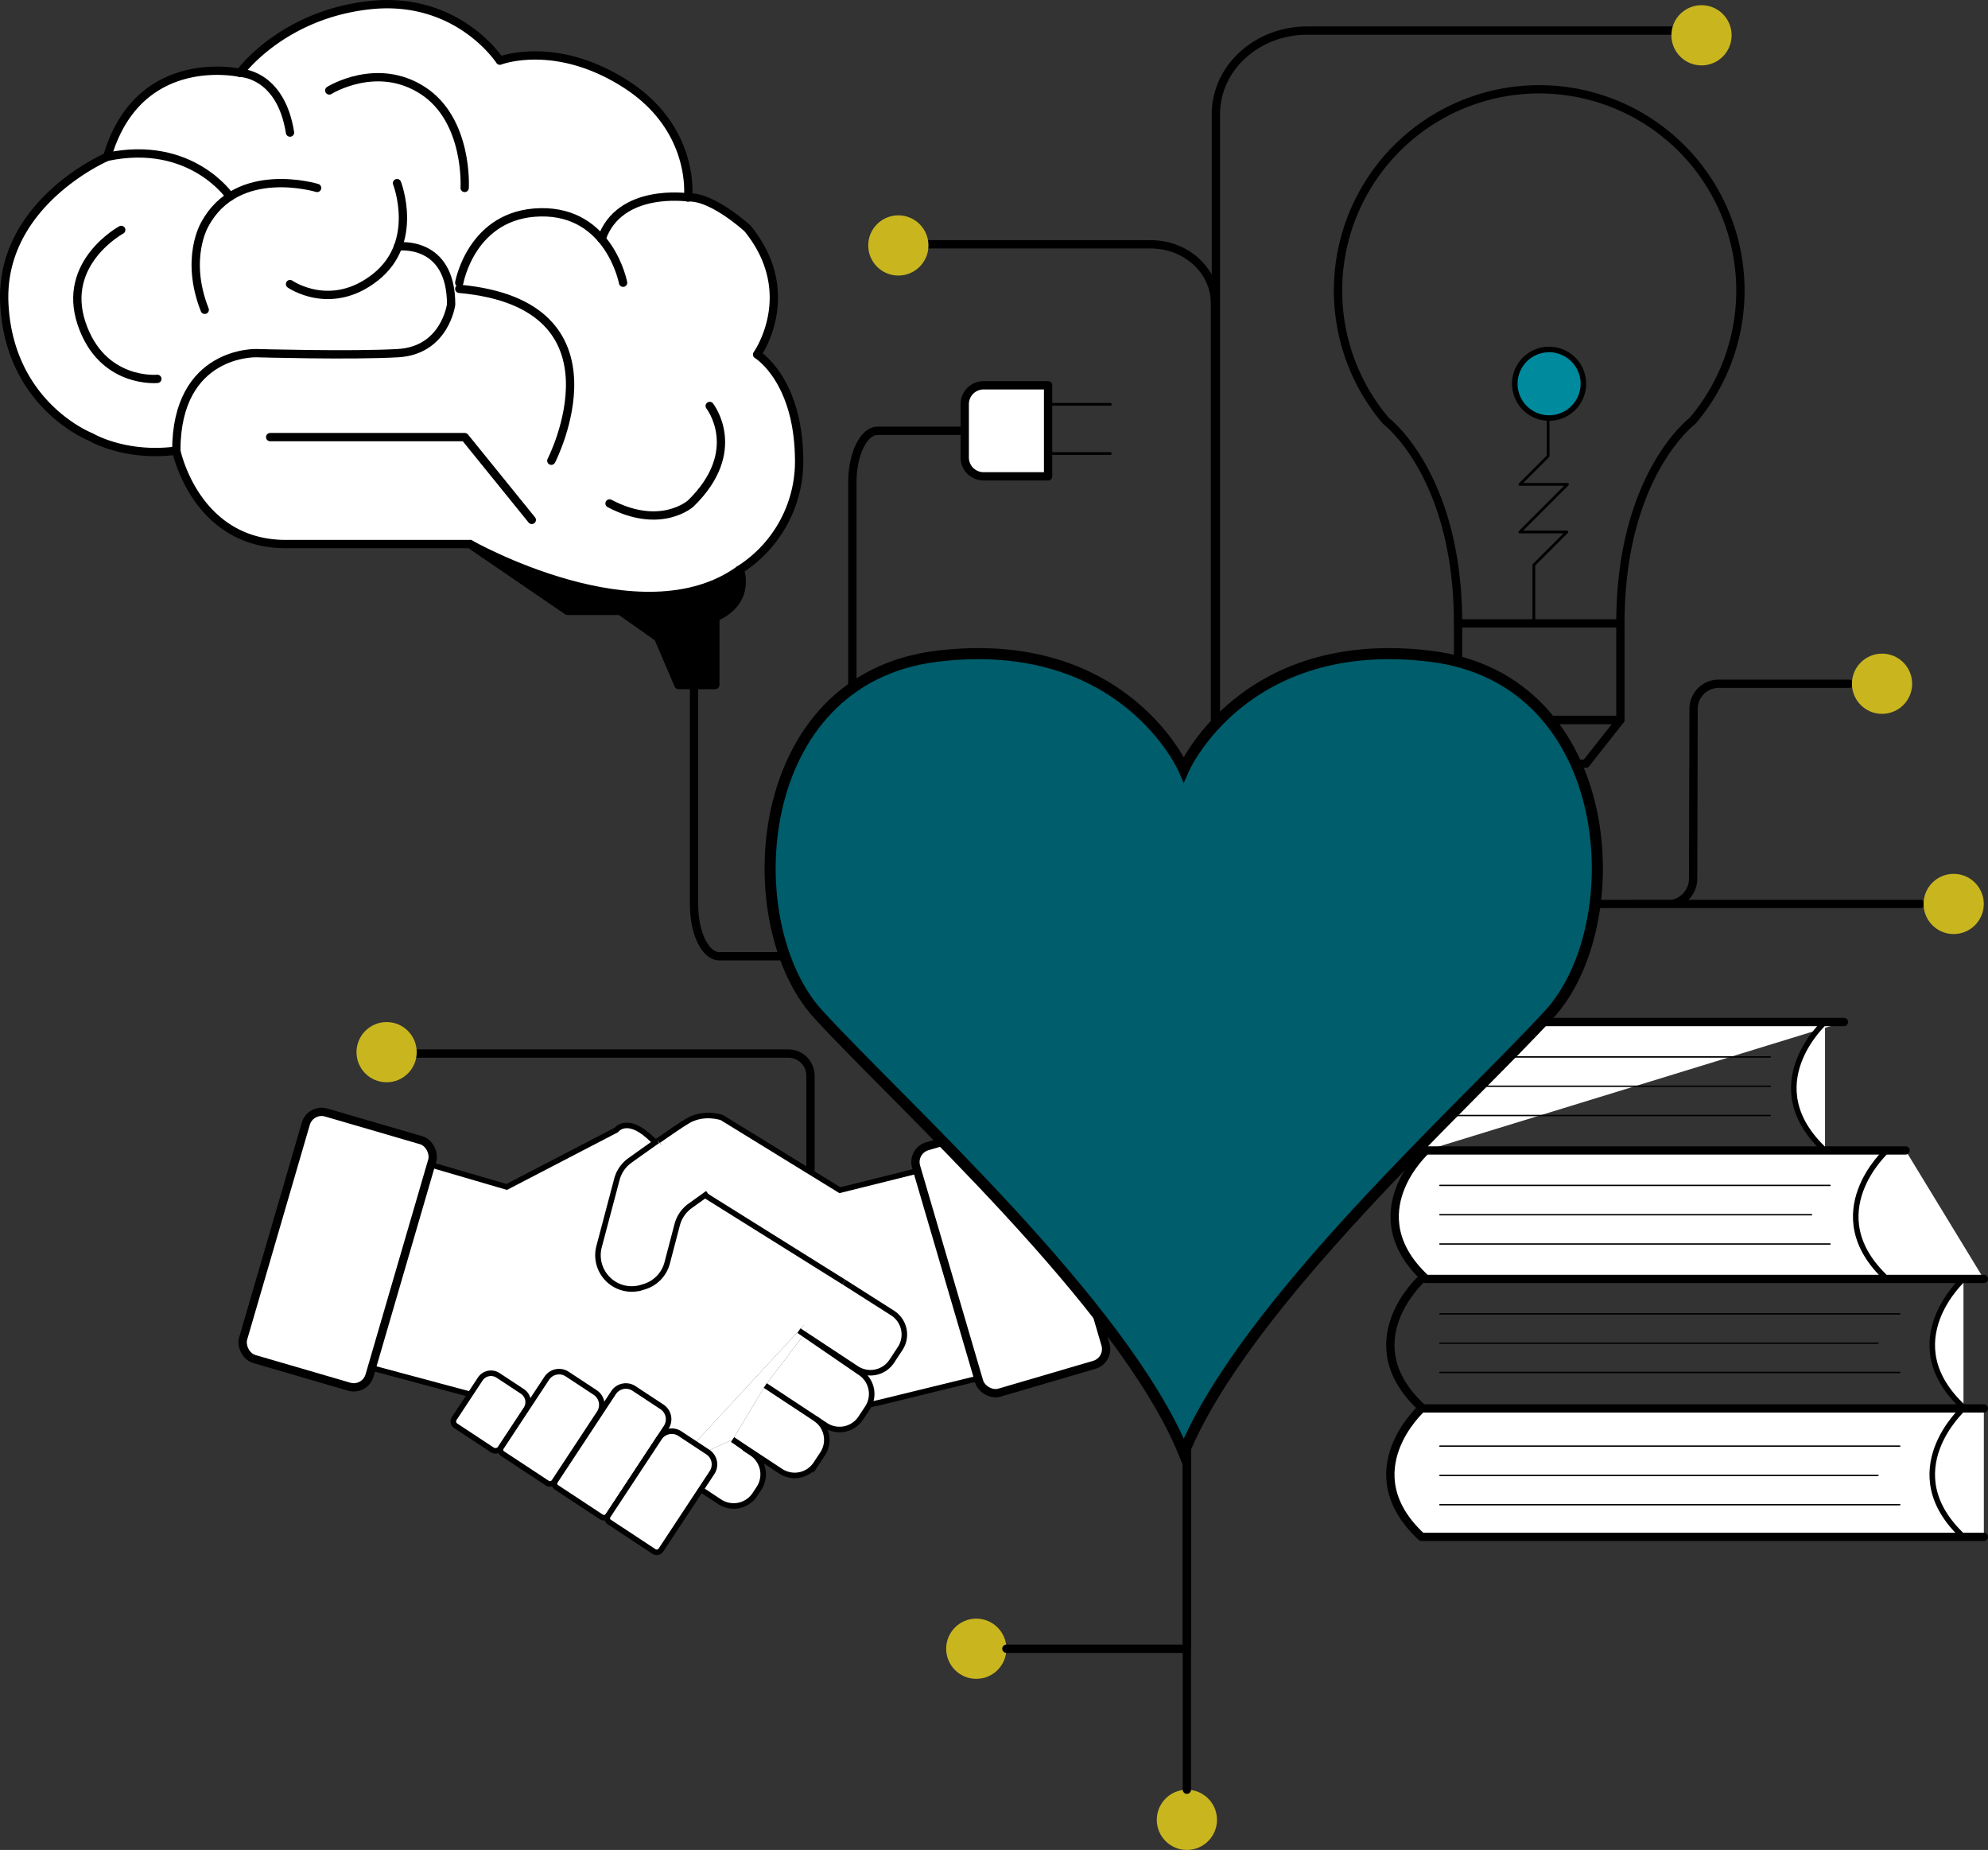 <svg xmlns="http://www.w3.org/2000/svg" viewBox="0 0 717.943 667.951">
  <rect x="0" y="0" width="717.943" height="667.951" fill="#333333" stroke="none"/>
  <g id="Group_75" data-name="Group 75" transform="translate(-332.822 -688.713)">
    <path id="Path_266" data-name="Path 266" d="M552.5,920.065V876.173a7.989,7.989,0,0,0-7.991-7.989H398.993" transform="translate(73.018 200.938)" fill="none" stroke="#000" stroke-linecap="round" stroke-linejoin="round" stroke-width="3"/>
    <g id="Group_61" data-name="Group 61" transform="translate(418.943 1088.744)">
      <path id="Path_267" data-name="Path 267" d="M445.1,888c4.331-3.027,8.6-5.942,10.931-7.333,5.949-3.553,12.411-1.226,12.411-1.226l42.612,26.211,44.582-11.11,11.3,77.609-41.3,10.1-4.6.992" transform="translate(-293.86 -875.945)" fill="#fff" stroke="#000" stroke-miterlimit="10" stroke-width="2"/>
      <g id="Group_59" data-name="Group 59" transform="translate(36.729 6.319)">
        <g id="Group_58" data-name="Group 58">
          <g id="Group_56" data-name="Group 56">
            <path id="Path_268" data-name="Path 268" d="M502.033,918.187a9.218,9.218,0,0,1,2.619,12.762l-3.019,4.586a9.217,9.217,0,0,1-12.76,2.621l-18.826-12.419,14.282-18.807Z" transform="translate(-302.426 -850.377)" fill="#fff"/>
            <path id="Path_269" data-name="Path 269" d="M497.718,929.637a9.2,9.2,0,0,1,2.619,12.747l-2.408,3.645a9.191,9.191,0,0,1-12.749,2.621l-3.632-2.4L463.426,934.3,477.5,915.781Z" transform="translate(-309.901 -840.383)" fill="#fff"/>
            <path id="Path_270" data-name="Path 270" d="M485.355,906.93l-14.281,18.806-1.91-1.258-.025-.026Z" transform="translate(-303.452 -850.377)" fill="#fff"/>
            <path id="Path_271" data-name="Path 271" d="M573.223,936.921l-16.218,17.523-45.4,49.07-1.522.692L438.17,977.434l-46.851-12.56,14.836-75.526,45.3,13.237,39.593-20.567s3.59-4.918,11.676,2.231,18.213,19.984,18.213,19.984Z" transform="translate(-391.319 -880.368)" fill="#fff"/>
            <path id="Path_272" data-name="Path 272" d="M487.79,936.433a9.213,9.213,0,0,1,2.583,12.724l-2.408,3.643a9.2,9.2,0,0,1-12.749,2.621L457.9,944.008l11.772-19.53Z" transform="translate(-316.144 -830.563)" fill="#fff"/>
            <path id="Path_273" data-name="Path 273" d="M471.06,916.43l-.026.038-1.884-1.3Z" transform="translate(-303.439 -841.07)" fill="#fff"/>
            <path id="Path_274" data-name="Path 274" d="M493.24,915.186l1.884,1.3L481.054,935l-11.772,19.53-21.468,9.7,45.4-49.07Z" transform="translate(-327.529 -841.084)" fill="#fff"/>
            <path id="Path_275" data-name="Path 275" d="M476.956,938.51a9.205,9.205,0,0,1,2.621,12.749l-1.456,2.212a9.2,9.2,0,0,1-12.749,2.621L447.1,944.043l.658.245.864-.937,21.468-9.7Z" transform="translate(-328.337 -820.206)" fill="#fff"/>
            <path id="Path_276" data-name="Path 276" d="M448.621,938.208l-.865.937-.658-.245Z" transform="translate(-328.337 -815.061)" fill="#fff"/>
          </g>
          <g id="Group_57" data-name="Group 57">
            <path id="Path_277" data-name="Path 277" d="M510.081,1004.206,438.17,977.434l-46.851-12.56,14.836-75.526,45.3,13.237,39.593-20.567s3.59-4.918,11.676,2.231,18.213,19.984,18.213,19.984l52.283,32.688" transform="translate(-391.319 -880.368)" fill="none" stroke="#000" stroke-miterlimit="10" stroke-width="2"/>
            <path id="Path_278" data-name="Path 278" d="M487.79,930.093a9.213,9.213,0,0,1,2.583,12.724l-2.408,3.643a9.2,9.2,0,0,1-12.749,2.621L457.9,937.668" transform="translate(-316.144 -824.223)" fill="none" stroke="#000" stroke-miterlimit="10" stroke-width="2"/>
            <path id="Path_279" data-name="Path 279" d="M470.089,933.651l6.866,4.859a9.205,9.205,0,0,1,2.621,12.749l-1.456,2.212a9.2,9.2,0,0,1-12.749,2.621L447.1,944.043" transform="translate(-328.337 -820.206)" fill="none" stroke="#000" stroke-miterlimit="10" stroke-width="2"/>
            <path id="Path_280" data-name="Path 280" d="M491.805,906.93l17.7,11.257a9.218,9.218,0,0,1,2.619,12.762l-3.019,4.586a9.217,9.217,0,0,1-12.76,2.621l-18.826-12.419-1.91-1.258,1.884,1.3,20.22,13.856a9.2,9.2,0,0,1,2.619,12.747l-2.408,3.645a9.191,9.191,0,0,1-12.749,2.621l-3.632-2.4-18.121-11.955" transform="translate(-309.901 -850.377)" fill="none" stroke="#000" stroke-miterlimit="10" stroke-width="2"/>
          </g>
        </g>
      </g>
      <g id="Group_60" data-name="Group 60" transform="translate(76.869 93.166)">
        <path id="Rectangle_330" data-name="Rectangle 330" d="M4.652,0H15.158A4.652,4.652,0,0,1,19.81,4.652v16.83a2.137,2.137,0,0,1-2.137,2.137H1.918A1.918,1.918,0,0,1,0,21.7V4.652A4.652,4.652,0,0,1,4.652,0Z" transform="translate(12.998 0.849) rotate(33.39)" fill="#fff" stroke="#000" stroke-miterlimit="10" stroke-width="2"/>
        <path id="Rectangle_331" data-name="Rectangle 331" d="M5.348,0H17.426a5.348,5.348,0,0,1,5.348,5.348V35.021a1.817,1.817,0,0,1-1.817,1.817H1.63A1.63,1.63,0,0,1,0,35.208V5.348A5.348,5.348,0,0,1,5.348,0Z" transform="translate(37.395 0) rotate(33.39)" fill="#fff" stroke="#000" stroke-miterlimit="10" stroke-width="2"/>
        <path id="Rectangle_332" data-name="Rectangle 332" d="M5.348,0H17.426a5.348,5.348,0,0,1,5.348,5.348V43.412a1.817,1.817,0,0,1-1.817,1.817H1.63A1.63,1.63,0,0,1,0,43.6V5.348A5.348,5.348,0,0,1,5.348,0Z" transform="translate(61.516 5.189) rotate(33.39)" fill="#fff" stroke="#000" stroke-miterlimit="10" stroke-width="2"/>
        <path id="Rectangle_333" data-name="Rectangle 333" d="M5.348,0H17.426a5.348,5.348,0,0,1,5.348,5.348V38.862a1.817,1.817,0,0,1-1.817,1.817H1.63A1.63,1.63,0,0,1,0,39.049V5.348A5.348,5.348,0,0,1,5.348,0Z" transform="translate(78.078 21.497) rotate(33.39)" fill="#fff" stroke="#000" stroke-miterlimit="10" stroke-width="2"/>
      </g>
      <path id="Path_281" data-name="Path 281" d="M474.693,901.916l-6.349,4.552a12.2,12.2,0,0,0-4.69,6.82l-3.611,13.786a12.2,12.2,0,0,1-8.218,8.568l-1,.307a12.2,12.2,0,0,1-11.357-2.261h0a12.2,12.2,0,0,1-4.013-12.519l6.43-24.289a12.2,12.2,0,0,1,4.68-6.79c2.617-1.878,6.345-4.537,10.026-7.113" transform="translate(-305.219 -871.106)" fill="#fff" stroke="#000" stroke-miterlimit="10" stroke-width="2"/>
      <rect id="Rectangle_334" data-name="Rectangle 334" width="47.556" height="92.712" rx="5.942" transform="matrix(0.96, 0.28, -0.28, 0.96, 25.981, 0)" fill="#fff" stroke="#000" stroke-miterlimit="10" stroke-width="3"/>
      <rect id="Rectangle_335" data-name="Rectangle 335" width="47.556" height="92.712" rx="5.942" transform="translate(314.776 91.09) rotate(163.654)" fill="#fff" stroke="#000" stroke-miterlimit="10" stroke-width="3"/>
      <path id="Path_282" data-name="Path 282" d="M445.079,885.4l3.558-2.391,14.546,16.563-3.322,2.39Z" transform="translate(-293.889 -871.064)" fill="#fff"/>
    </g>
    <g id="Group_62" data-name="Group 62" transform="translate(334.325 690.225)">
      <path id="Path_283" data-name="Path 283" d="M591.085,936.011V911.564s12.713-4.4,8.8-17.114A46.364,46.364,0,0,0,621.4,853.869c-.49-28.358-15.153-37.158-15.153-37.158s15.643-22-3.426-45.472c0,0-12.713-11.734-21.513-11.246,0,0,2.932-24.609-22.492-40.907s-45.469-8.474-45.469-8.474-15.157-23.469-46.939-20.048-46.936,24.446-46.936,24.446-36.67-8.312-47.916,30.314c0,0-39.114,16.624-37.16,53.294s31.292,47.916,31.292,47.916,12.223,7.333,30.8,4.888c0,0,6.845,33.736,39.6,33.736h66.495l35.205,24.08h19.068l13.688,9.656,7.335,17.114Z" transform="translate(-334.325 -690.225)" fill="#fff" stroke="#000" stroke-linecap="round" stroke-linejoin="round" stroke-width="3"/>
      <path id="Path_284" data-name="Path 284" d="M438.365,742.591s1.467-24.447-15.157-35.2-33.736,0-33.736,0" transform="translate(-272.057 -676.243)" fill="none" stroke="#000" stroke-linecap="round" stroke-linejoin="round" stroke-width="3"/>
      <path id="Path_285" data-name="Path 285" d="M410.655,722.309s-28.848-8.8-40.581,13.2c0,0-7.335,12.223,0,30.8" transform="translate(-297.641 -655.962)" fill="none" stroke="#000" stroke-linecap="round" stroke-linejoin="round" stroke-width="3"/>
      <path id="Path_286" data-name="Path 286" d="M362.593,728.506s-21.677,11.734-14.342,33.736,27.378,20.046,27.378,20.046" transform="translate(-320.311 -647.001)" fill="none" stroke="#000" stroke-linecap="round" stroke-linejoin="round" stroke-width="3"/>
      <path id="Path_287" data-name="Path 287" d="M421.456,720.57s8.3,21.3-7.839,34.009-30.8,2.444-30.8,2.444" transform="translate(-279.577 -655.962)" fill="none" stroke="#000" stroke-linecap="round" stroke-linejoin="round" stroke-width="3"/>
      <path id="Path_288" data-name="Path 288" d="M470.679,750.949s-4.891-25.913-29.825-25.426-29.337,25.426-29.337,25.426" transform="translate(-247.165 -650.376)" fill="none" stroke="#000" stroke-linecap="round" stroke-linejoin="round" stroke-width="3"/>
      <path id="Path_289" data-name="Path 289" d="M443.6,731.353s19.175-2.508,19.175,20.938c0,0-2.167,16.6-19.175,17.58s-51.148,0-51.148,0-28.931-.977-28.931,35.2" transform="translate(-301.357 -643.874)" fill="none" stroke="#000" stroke-linecap="round" stroke-linejoin="round" stroke-width="3"/>
      <path id="Path_290" data-name="Path 290" d="M473.189,758.359s12.711,16.135-6.845,35.2c0,0-10.756,9.779-29.337,0" transform="translate(-218.384 -613.293)" fill="none" stroke="#000" stroke-linecap="round" stroke-linejoin="round" stroke-width="3"/>
      <path id="Path_291" data-name="Path 291" d="M466.889,723.15s-24.813-3.688-31.23,15.025" transform="translate(-219.906 -653.381)" fill="none" stroke="#000" stroke-linecap="round" stroke-linejoin="round" stroke-width="3"/>
      <path id="Path_292" data-name="Path 292" d="M374.316,701.867s14.667.109,18.089,21.568" transform="translate(-289.17 -677.08)" fill="none" stroke="#000" stroke-linecap="round" stroke-linejoin="round" stroke-width="3"/>
      <path id="Path_293" data-name="Path 293" d="M396.129,731.121s-14.005-20.729-44.318-14.374" transform="translate(-314.581 -661.646)" fill="none" stroke="#000" stroke-linecap="round" stroke-linejoin="round" stroke-width="3"/>
      <path id="Path_294" data-name="Path 294" d="M444.765,800.563s29.09-56.445-33.248-62.068" transform="translate(-247.165 -635.722)" fill="none" stroke="#000" stroke-linecap="round" stroke-linejoin="round" stroke-width="3"/>
      <path id="Path_295" data-name="Path 295" d="M473.928,793.536l-24.207-29.895H379.444" transform="translate(-283.379 -607.33)" fill="none" stroke="#000" stroke-linecap="round" stroke-linejoin="round" stroke-width="3"/>
      <path id="Path_296" data-name="Path 296" d="M413.354,781.782s61.676,35.018,97.3,9.289c0,0,4.588,8.638-8.8,17.114v24.447h-13.2l-7.335-17.114-13.688-9.656H448.559Z" transform="translate(-245.091 -586.846)" stroke="#000" stroke-linecap="round" stroke-linejoin="round" stroke-width="3"/>
    </g>
    <path id="Path_297" data-name="Path 297" d="M451.342,823.867V933.7c0,10.271,4.084,18.6,9.123,18.6H499.39c5.04,0,9.123-8.327,9.123-18.6V781.172c0-10.271,4.086-18.6,9.123-18.6H549.1" transform="translate(132.127 81.691)" fill="none" stroke="#000" stroke-linecap="round" stroke-linejoin="round" stroke-width="3"/>
    <g id="Group_63" data-name="Group 63" transform="translate(681.224 827.83)">
      <path id="Rectangle_336" data-name="Rectangle 336" d="M0,0H23.293a6.815,6.815,0,0,1,6.815,6.815V26.057a6.815,6.815,0,0,1-6.815,6.815H0a0,0,0,0,1,0,0V0A0,0,0,0,1,0,0Z" transform="translate(30.108 32.872) rotate(180)" fill="#fff" stroke="#000" stroke-linecap="round" stroke-linejoin="round" stroke-width="3"/>
      <line id="Line_140" data-name="Line 140" x2="22.469" transform="translate(30.108 6.871)" fill="none" stroke="#000" stroke-linecap="round" stroke-linejoin="round" stroke-width="1"/>
      <line id="Line_141" data-name="Line 141" x2="22.469" transform="translate(30.108 24.628)" fill="none" stroke="#000" stroke-linecap="round" stroke-linejoin="round" stroke-width="1"/>
    </g>
    <path id="Path_301" data-name="Path 301" d="M720.641,884.976H605.085l26-.006a9.435,9.435,0,0,0,7.471-8.619l.162-61.838a9.067,9.067,0,0,1,9.068-9.044H694.91" transform="translate(305.721 130.123)" fill="none" stroke="#000" stroke-linecap="round" stroke-linejoin="round" stroke-width="3"/>
    <circle id="Ellipse_142" data-name="Ellipse 142" cx="10.872" cy="10.872" r="10.872" transform="translate(1027.494 1004.227)" fill="#c9b61f"/>
    <circle id="Ellipse_143" data-name="Ellipse 143" cx="10.872" cy="10.872" r="10.872" transform="translate(1001.628 924.719)" fill="#c9b61f"/>
    <path id="Path_306" data-name="Path 306" d="M605.486,905.674v-153.5c0-11.723-10.377-21.225-23.177-21.225h-99.79" transform="translate(166.105 45.981)" fill="none" stroke="#000" stroke-linecap="round" stroke-linejoin="round" stroke-width="3"/>
    <path id="Path_307" data-name="Path 307" d="M539.853,943.261V724.892c0-16.675,14.761-30.193,32.971-30.193H714.784" transform="translate(232.066 5.052)" fill="none" stroke="#000" stroke-linecap="round" stroke-linejoin="round" stroke-width="3"/>
    <circle id="Ellipse_170" data-name="Ellipse 170" cx="10.872" cy="10.872" r="10.872" transform="translate(750.579 1334.92)" fill="#c9b61f"/>
    <circle id="Ellipse_171" data-name="Ellipse 171" cx="10.872" cy="10.872" r="10.872" transform="translate(674.523 1273.147)" fill="#c9b61f"/>
    <circle id="Ellipse_178" data-name="Ellipse 178" cx="10.872" cy="10.872" r="10.872" transform="translate(461.57 1057.746)" fill="#c9b61f"/>
    <circle id="Ellipse_179" data-name="Ellipse 179" cx="10.872" cy="10.872" r="10.872" transform="translate(646.374 766.465)" fill="#c9b61f"/>
    <circle id="Ellipse_180" data-name="Ellipse 180" cx="10.872" cy="10.872" r="10.872" transform="translate(936.432 690.585)" fill="#c9b61f"/>
    <path id="Path_363" data-name="Path 363" d="M569.505,908.18v129.741H504.321" transform="translate(191.946 246.098)" fill="none" stroke="#000" stroke-linecap="round" stroke-linejoin="round" stroke-width="3"/>
    <line id="Line_152" data-name="Line 152" y2="191.405" transform="translate(761.451 1143.515)" fill="none" stroke="#000" stroke-linecap="round" stroke-linejoin="round" stroke-width="3"/>
    <g id="Group_71" data-name="Group 71" transform="translate(816.035 720.95)">
      <rect id="Rectangle_357" data-name="Rectangle 357" width="58.623" height="34.841" transform="translate(43.35 192.853)" stroke-width="3" stroke="#000" stroke-linecap="round" stroke-linejoin="round" fill="none"/>
      <path id="Path_373" data-name="Path 373" d="M627.085,827.414H594.55L580.933,811.6h58.623Z" transform="translate(-537.584 -583.905)" fill="none" stroke="#000" stroke-linecap="round" stroke-linejoin="round" stroke-width="3"/>
      <path id="Path_374" data-name="Path 374" d="M662.545,897.508c0-53.635,26.056-73.135,26.056-73.135a72.66,72.66,0,1,0-111.751-1.22l1.016,1.22s26.056,19.5,26.056,73.135" transform="translate(-560.573 -704.656)" fill="none" stroke="#000" stroke-linecap="round" stroke-linejoin="round" stroke-width="3"/>
      <path id="Path_375" data-name="Path 375" d="M596.463,834.376V813.289l11.919-11.919H591.42l17.191-17.191H591.42l10.2-10.2V760.569" transform="translate(-525.743 -641.524)" fill="none" stroke="#000" stroke-linecap="round" stroke-linejoin="round" stroke-width="1"/>
      <path id="Path_376" data-name="Path 376" d="M632.222,771.98" transform="translate(-479.673 -628.639)" fill="none" stroke="#000" stroke-linecap="round" stroke-linejoin="round" stroke-width="3"/>
      <path id="Path_391" data-name="Path 391" d="M12.378,0A12.378,12.378,0,1,1,0,12.378,12.378,12.378,0,0,1,12.378,0Z" transform="translate(63.843 93.946)" fill="#008a9e" stroke="#000" stroke-linecap="round" stroke-width="2"/>
    </g>
    <path id="Path_377" data-name="Path 377" d="M481.723,856.672a40.227,40.227,0,0,1,40.228-40.225" transform="translate(166.43 142.52)" fill="none" stroke="#000" stroke-linecap="round" stroke-linejoin="round" stroke-width="5"/>
    <g id="Group_73" data-name="Group 73" transform="translate(834.927 1057.722)">
      <g id="Group_72" data-name="Group 72">
        <path id="Path_378" data-name="Path 378" d="M580.721,906.4s-25.368,22.833,0,46.387" transform="translate(-569.447 -813.63)" fill="none" stroke="#000" stroke-linecap="round" stroke-linejoin="round" stroke-width="3"/>
        <path id="Path_379" data-name="Path 379" d="M581.457,909.217c-25.369-23.557,0-46.387,0-46.387H732.429" transform="translate(-568.616 -862.83)" fill="#fff" stroke="#000" stroke-linecap="round" stroke-linejoin="round" stroke-width="3"/>
        <path id="Path_380" data-name="Path 380" d="M782.953,931h-201.5c-25.369-23.557,0-46.387,0-46.387H754.687" transform="translate(-568.616 -838.23)" fill="#fff" stroke="#000" stroke-linecap="round" stroke-linejoin="round" stroke-width="3"/>
        <path id="Path_381" data-name="Path 381" d="M783.784,974.749H580.721c-25.368-23.557,0-46.387,0-46.387H783.784" transform="translate(-569.447 -788.837)" fill="#fff" stroke="#000" stroke-linecap="round" stroke-linejoin="round" stroke-width="3"/>
        <path id="Path_382" data-name="Path 382" d="M649.155,862.83s-25.366,22.83,0,46.387" transform="translate(-492.176 -862.83)" fill="#fff" stroke="#000" stroke-linecap="round" stroke-linejoin="round" stroke-width="2"/>
        <path id="Path_383" data-name="Path 383" d="M659.66,884.617s-25.369,22.831,0,46.387" transform="translate(-480.315 -838.23)" fill="#fff" stroke="#000" stroke-linecap="round" stroke-linejoin="round" stroke-width="2"/>
        <path id="Path_384" data-name="Path 384" d="M672.639,906.4s-25.369,22.833,0,46.387" transform="translate(-465.66 -813.63)" fill="#fff" stroke="#000" stroke-linecap="round" stroke-linejoin="round" stroke-width="2"/>
        <path id="Path_385" data-name="Path 385" d="M672.639,928.362s-25.369,22.831,0,46.387" transform="translate(-465.66 -788.837)" fill="#fff" stroke="#000" stroke-linecap="round" stroke-linejoin="round" stroke-width="2"/>
      </g>
      <line id="Line_156" data-name="Line 156" x2="115.525" transform="translate(21.691 33.767)" fill="none" stroke="#000" stroke-linecap="round" stroke-linejoin="round" stroke-width="0.5"/>
      <line id="Line_157" data-name="Line 157" x2="115.525" transform="translate(21.691 23.193)" fill="none" stroke="#000" stroke-linecap="round" stroke-linejoin="round" stroke-width="0.5"/>
      <line id="Line_158" data-name="Line 158" x2="115.525" transform="translate(21.691 12.62)" fill="none" stroke="#000" stroke-linecap="round" stroke-linejoin="round" stroke-width="0.5"/>
      <line id="Line_159" data-name="Line 159" x2="140.884" transform="translate(17.894 80.155)" fill="none" stroke="#000" stroke-linecap="round" stroke-linejoin="round" stroke-width="0.5"/>
      <line id="Line_160" data-name="Line 160" x2="134.213" transform="translate(17.894 69.581)" fill="none" stroke="#000" stroke-linecap="round" stroke-linejoin="round" stroke-width="0.5"/>
      <line id="Line_161" data-name="Line 161" x2="140.884" transform="translate(17.894 59.007)" fill="none" stroke="#000" stroke-linecap="round" stroke-linejoin="round" stroke-width="0.5"/>
      <line id="Line_162" data-name="Line 162" x2="166.071" transform="translate(17.894 126.542)" fill="none" stroke="#000" stroke-linecap="round" stroke-linejoin="round" stroke-width="0.5"/>
      <line id="Line_163" data-name="Line 163" x2="158.207" transform="translate(17.894 115.969)" fill="none" stroke="#000" stroke-linecap="round" stroke-linejoin="round" stroke-width="0.5"/>
      <line id="Line_164" data-name="Line 164" x2="166.071" transform="translate(17.894 105.395)" fill="none" stroke="#000" stroke-linecap="round" stroke-linejoin="round" stroke-width="0.5"/>
      <line id="Line_165" data-name="Line 165" x2="166.071" transform="translate(17.894 174.289)" fill="none" stroke="#000" stroke-linecap="round" stroke-linejoin="round" stroke-width="0.5"/>
      <line id="Line_166" data-name="Line 166" x2="158.207" transform="translate(17.894 163.716)" fill="none" stroke="#000" stroke-linecap="round" stroke-linejoin="round" stroke-width="0.5"/>
      <line id="Line_167" data-name="Line 167" x2="166.071" transform="translate(17.894 153.142)" fill="none" stroke="#000" stroke-linecap="round" stroke-linejoin="round" stroke-width="0.5"/>
    </g>
    <path id="Path_386" data-name="Path 386" d="M613.622,1088.835C591.5,1034.924,511.328,963.04,481.608,930.556S456.725,809.6,524.46,801.306s89.161,40.779,89.161,40.779,21.428-49.072,89.161-40.779,72.575,96.764,42.853,129.25S635.739,1034.924,613.622,1088.835Z" transform="translate(146.696 124.358)" fill="#005d6b" stroke="#000" stroke-miterlimit="10" stroke-width="4"/>
  </g>
</svg>

